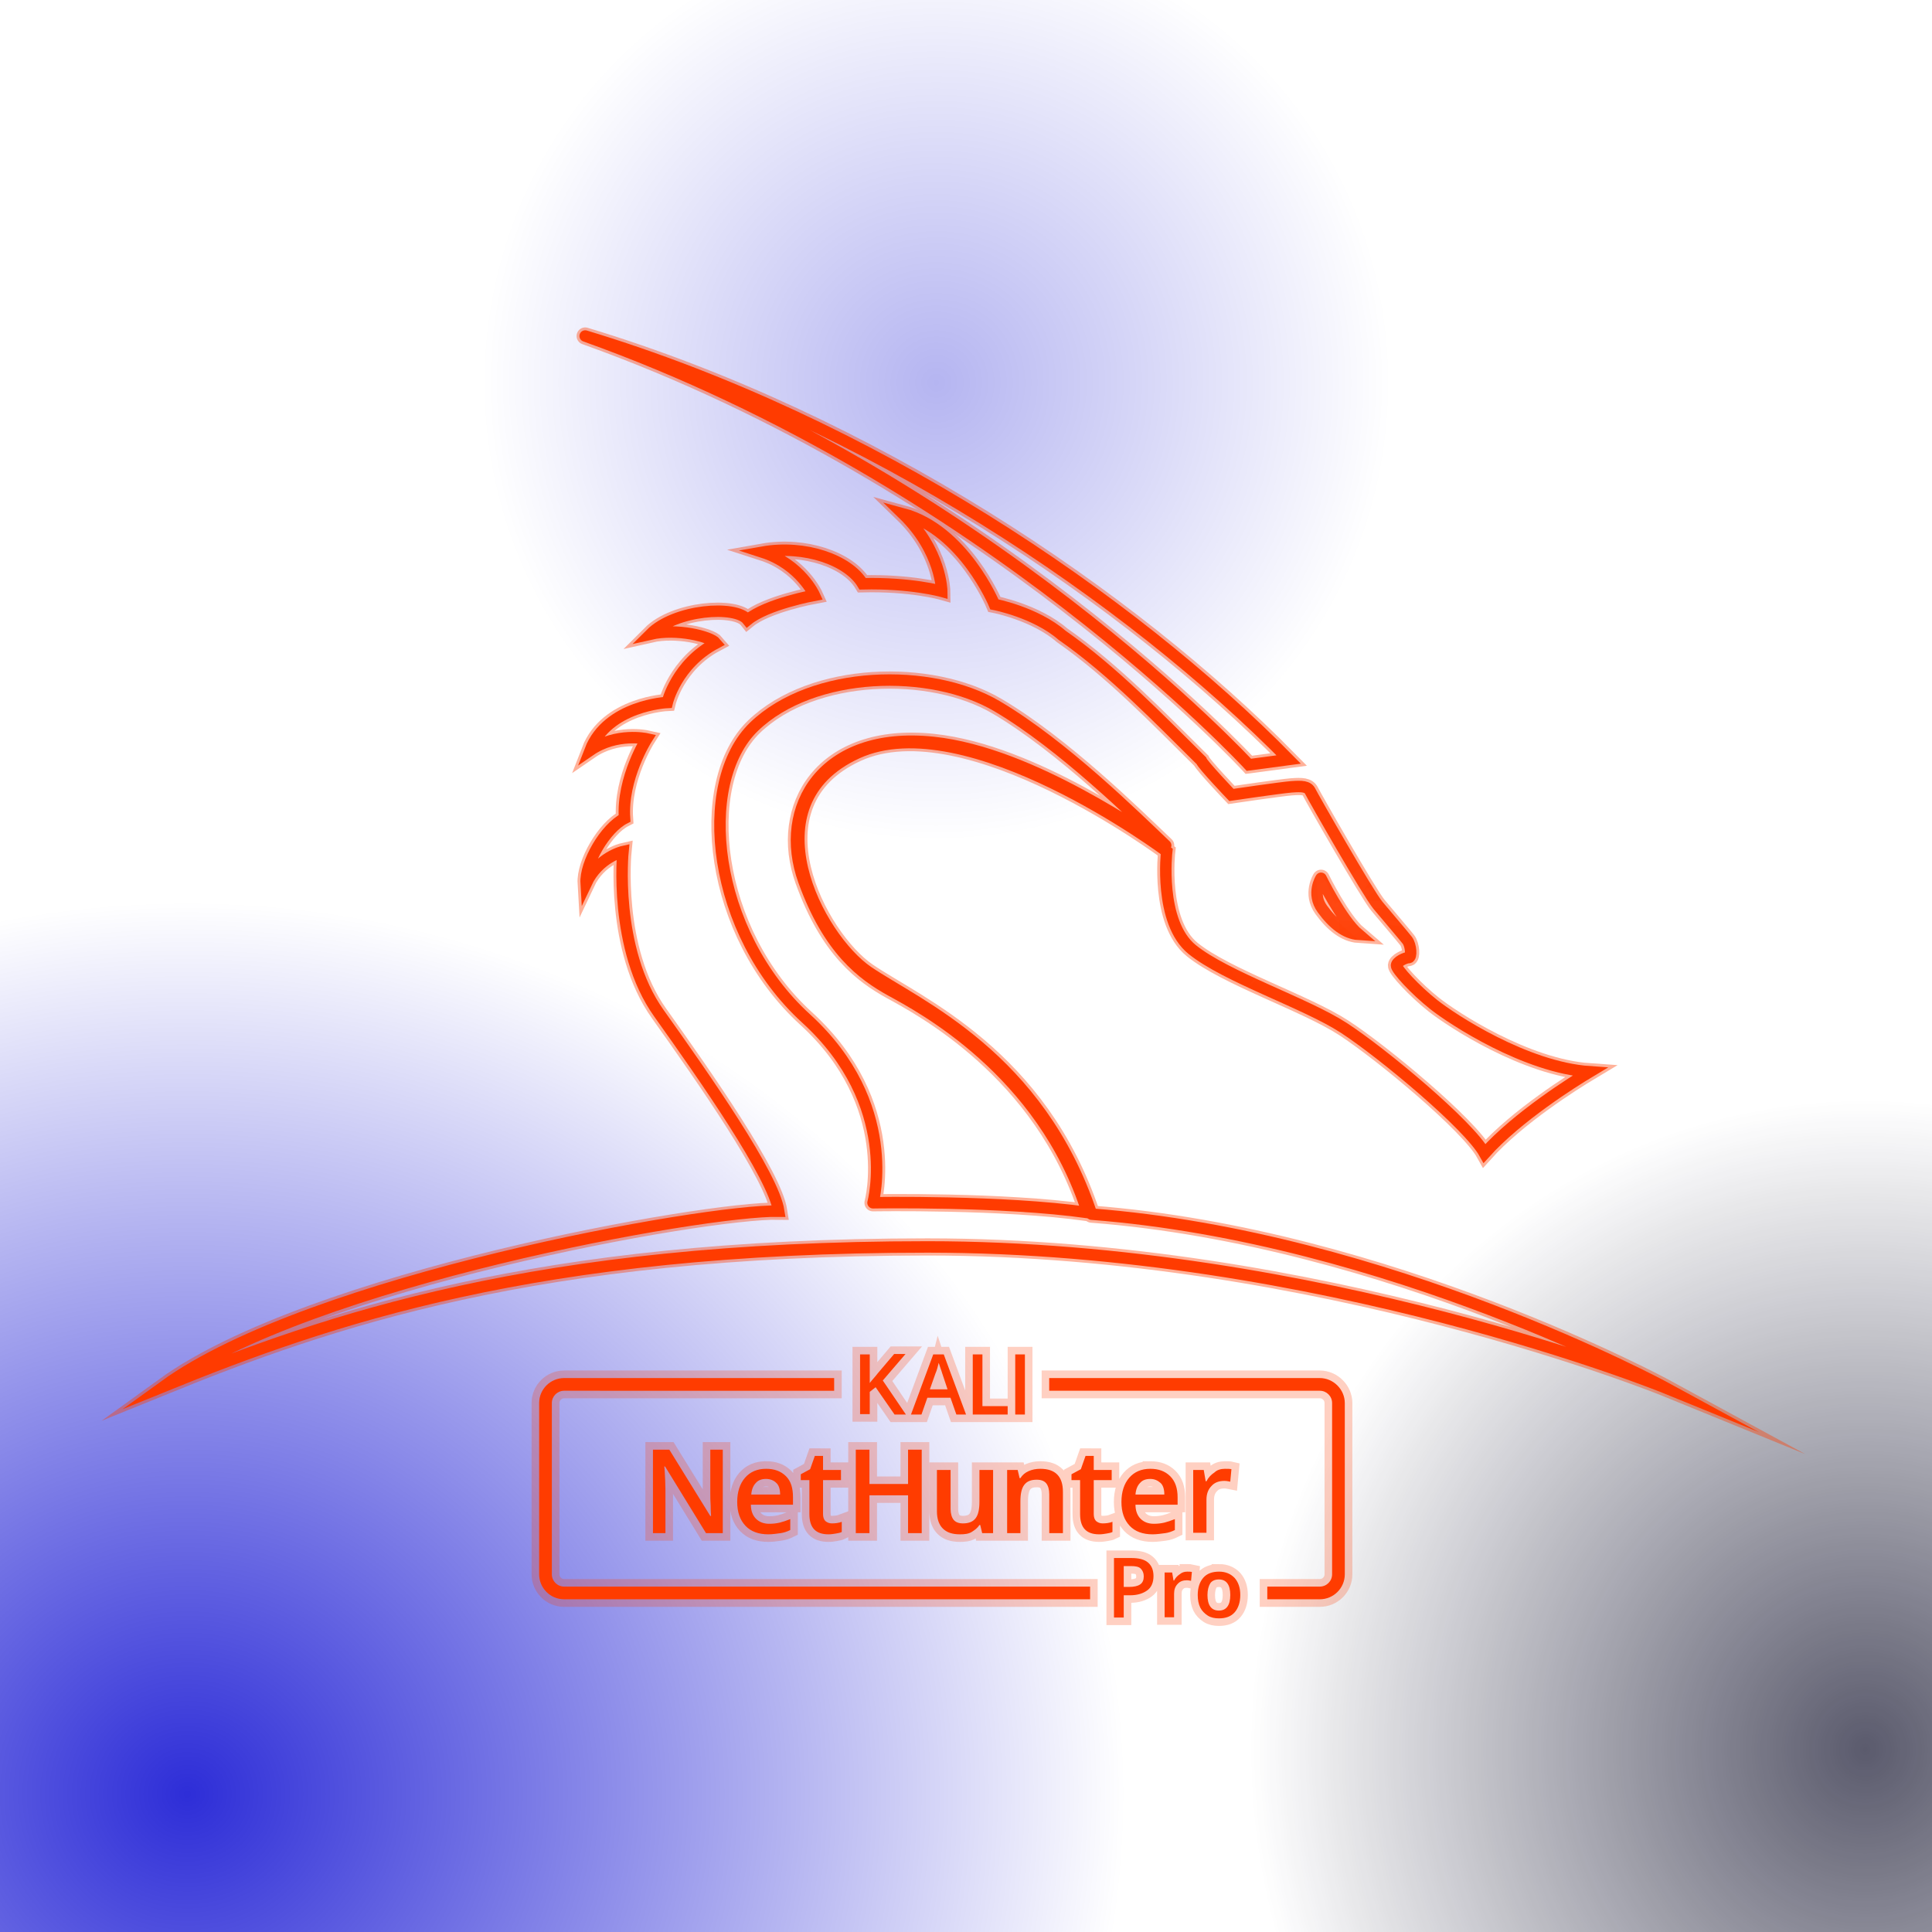 <?xml version="1.0" encoding="UTF-8" standalone="no"?>
<!-- Created with Inkscape (http://www.inkscape.org/) -->

<svg
   viewBox="0 0 500 500"
   version="1.1"
   id="svg5"
   xml:space="preserve"
   sodipodi:docname="Kali_NetHunterPro_Wide_Full_Red_Blue.svg"
   inkscape:version="1.2.1 (9c6d41e410, 2022-07-14)"
   inkscape:export-filename="Kali_NetHunterPro_Wide_Full_Red_Blue.png"
   inkscape:export-xdpi="576"
   inkscape:export-ydpi="576"
   xmlns:inkscape="http://www.inkscape.org/namespaces/inkscape"
   xmlns:sodipodi="http://sodipodi.sourceforge.net/DTD/sodipodi-0.dtd"
   xmlns:xlink="http://www.w3.org/1999/xlink"
   xmlns="http://www.w3.org/2000/svg"
   xmlns:svg="http://www.w3.org/2000/svg"><sodipodi:namedview
     id="namedview189"
     pagecolor="#000045"
     bordercolor="#000000"
     borderopacity="0.25"
     inkscape:showpageshadow="2"
     inkscape:pageopacity="1"
     inkscape:pagecheckerboard="0"
     inkscape:deskcolor="#d1d1d1"
     showgrid="false"
     inkscape:zoom="1.02"
     inkscape:cx="-153.43137"
     inkscape:cy="202.94118"
     inkscape:window-width="2560"
     inkscape:window-height="1369"
     inkscape:window-x="-8"
     inkscape:window-y="-8"
     inkscape:window-maximized="1"
     inkscape:current-layer="svg5" /><defs
     id="defs2"><linearGradient
       inkscape:collect="always"
       id="linearGradient920"><stop
         style="stop-color:#00001c;stop-opacity:1;"
         offset="0"
         id="stop916" /><stop
         style="stop-color:#00001c;stop-opacity:0;"
         offset="1"
         id="stop918" /></linearGradient><linearGradient
       inkscape:collect="always"
       id="linearGradient1110"><stop
         style="stop-color:#0000cf;stop-opacity:1;"
         offset="0"
         id="stop1106" /><stop
         style="stop-color:#0000cf;stop-opacity:0;"
         offset="1"
         id="stop1108" /></linearGradient><linearGradient
       inkscape:collect="always"
       id="linearGradient1102"><stop
         style="stop-color:#0000cf;stop-opacity:1;"
         offset="0"
         id="stop1098" /><stop
         style="stop-color:#0000cf;stop-opacity:0;"
         offset="1"
         id="stop1100" /></linearGradient><clipPath
       clipPathUnits="userSpaceOnUse"
       id="clipPath48"><path
         d="M 0,120 H 212.4 V 0 H 0 Z"
         id="path46" /></clipPath><filter
       inkscape:collect="always"
       style="color-interpolation-filters:sRGB"
       id="filter1028"
       x="-0.027"
       y="-0.103"
       width="1.055"
       height="1.186"><feGaussianBlur
         inkscape:collect="always"
         stdDeviation="0.377"
         id="feGaussianBlur1030" /></filter><filter
       inkscape:collect="always"
       style="color-interpolation-filters:sRGB"
       id="filter1032"
       x="-0.065"
       y="-0.096"
       width="1.181"
       height="1.137"><feGaussianBlur
         inkscape:collect="always"
         stdDeviation="1.108"
         id="feGaussianBlur1034" /></filter><filter
       id="f"
       x="-0.084"
       y="-0.097"
       width="1.167"
       height="1.193"
       color-interpolation-filters="sRGB"><feGaussianBlur
         stdDeviation="2.178"
         id="feGaussianBlur250" /></filter><radialGradient
       id="d"
       cx="593.1"
       cy="261.72"
       r="23.186"
       gradientTransform="matrix(0.171,0,0,0.171,-62.842,-19.992)"
       gradientUnits="userSpaceOnUse"><stop
         stop-color="#fff"
         stop-opacity=".4"
         offset="0"
         id="stop256" /><stop
         stop-color="#fff"
         stop-opacity="0"
         offset="1"
         id="stop258" /></radialGradient><filter
       id="e"
       x="-0.041"
       y="-0.027"
       width="1.082"
       height="1.054"
       color-interpolation-filters="sRGB"><feGaussianBlur
         stdDeviation="1.507"
         id="feGaussianBlur253" /></filter><radialGradient
       inkscape:collect="always"
       xlink:href="#linearGradient1102"
       id="radialGradient1104"
       cx="369.608"
       cy="142.157"
       fx="369.608"
       fy="142.157"
       r="117.647"
       gradientTransform="matrix(1,0,0,1.008,-127.451,-44.322)"
       gradientUnits="userSpaceOnUse" /><radialGradient
       inkscape:collect="always"
       xlink:href="#linearGradient1110"
       id="radialGradient1112"
       cx="76.471"
       cy="450"
       fx="76.471"
       fy="450"
       r="117.647"
       gradientTransform="matrix(2.062,0,0,1.962,-109.191,-418.909)"
       gradientUnits="userSpaceOnUse" /><radialGradient
       inkscape:collect="always"
       xlink:href="#linearGradient920"
       id="radialGradient360"
       gradientUnits="userSpaceOnUse"
       gradientTransform="matrix(0.161,0,0,0.17,-4.62,26.608)"
       cx="369.608"
       cy="142.157"
       fx="369.608"
       fy="142.157"
       r="117.647" /><filter
       inkscape:collect="always"
       style="color-interpolation-filters:sRGB"
       id="filter972"
       x="-0.187"
       y="-0.176"
       width="1.373"
       height="1.352"><feGaussianBlur
         inkscape:collect="always"
         stdDeviation="2.945"
         id="feGaussianBlur974" /></filter></defs><g
     id="g288"
     inkscape:label="lighting"
     transform="matrix(8.409,0,0,8.409,21.185,25.767)"><ellipse
       style="display:inline;opacity:0.801;fill:url(#radialGradient360);fill-opacity:1;stroke:none;stroke-width:0.106;stroke-opacity:1;paint-order:markers stroke fill;filter:url(#filter972)"
       id="ellipse355"
       cx="54.9"
       cy="50.839"
       rx="18.945"
       ry="20.053"
       inkscape:label="shadow_bottom" /><ellipse
       style="opacity:0.821;fill:url(#radialGradient1112);fill-opacity:1;stroke:none;stroke-width:1.288;stroke-opacity:1;paint-order:markers stroke fill"
       id="ellipse1010"
       cx="48.529"
       cy="464.216"
       rx="242.647"
       ry="230.882"
       transform="matrix(0.119,0,0,0.119,-2.519,-3.064)"
       inkscape:label="lighting_bottom" /><ellipse
       style="opacity:0.29;fill:url(#radialGradient1104);fill-opacity:1;stroke:none;stroke-width:0.643;stroke-opacity:1;paint-order:markers stroke fill"
       id="path956"
       cx="242.157"
       cy="99.02"
       rx="117.647"
       ry="118.627"
       inkscape:label="lighting_top"
       transform="matrix(0.119,0,0,0.119,-2.519,-3.064)" /></g><g
     id="g1851"
     inkscape:label="graphics"
     transform="matrix(8.409,0,0,8.409,21.185,25.767)"><g
       id="g3874"
       transform="matrix(0.492,0,0,0.492,12.432,20.912)"
       style="display:inline;opacity:0.24;fill:#ff3b00;fill-opacity:1;stroke:#ff3c00;stroke-width:0.946;stroke-dasharray:none;stroke-opacity:1;filter:url(#filter1028)"
       inkscape:label="text_bg"><path
         id="path2375"
         style="fill:#ff3b00;fill-opacity:1;stroke:#ff3c00;stroke-width:3.601;stroke-dasharray:none;stroke-opacity:1"
         class="st0"
         d="m 114.001,12.999 -3.901,4.601 c -0.6,0.8 -1.301,1.501 -1.901,2.301 v -6.802 h -2.301 v 14.2 h 2.301 V 22.002 l 1.4,-1.1 4.501,6.498 h 2.701 L 111.3,19.301 c 1.1,-1.3 2.902,-3.402 5.402,-6.302 z m 9.299,0.1 -5.298,14.3 h 2.497 l 1.4,-4.001 h 5.502 l 1.4,4.001 h 2.301 l -5.302,-14.3 z m 9.399,0 v 14.3 h 8.302 v -2.001 h -6.002 V 13.099 Z m 10.103,0 v 14.3 h 2.301 V 13.099 Z m -18.201,2.001 c 0.1,0.2 0.2,0.7 0.4,1.2 0.2,0.5 0.3,0.9 0.4,1.2 l 1.3,3.901 h -4.201 l 1.3,-3.701 c 0.4,-0.9 0.6,-1.801 0.8,-2.601 z"
         inkscape:label="kali"
         transform="matrix(0.263,0,0,0.263,-4.439,32.547)" /><path
         id="path2373"
         class="st1"
         d="m 4.898,37.471 c -0.847,0 -1.561,0.688 -1.561,1.561 v 10.716 c 0,0.847 0.688,1.561 1.561,1.561 H 37.801 v -0.794 H 4.898 c -0.423,0 -0.767,-0.344 -0.767,-0.767 V 39.032 c 0,-0.423 0.344,-0.767 0.767,-0.767 H 21.791 v -0.794 z m 30.345,0 v 0.794 H 52.172 c 0.423,0 0.767,0.344 0.767,0.767 v 10.716 c 0,0.423 -0.344,0.767 -0.767,0.767 h -3.287 v 0.794 h 3.287 c 0.847,0 1.561,-0.688 1.561,-1.561 V 39.032 c 0,-0.847 -0.714,-1.561 -1.561,-1.561 z"
         style="fill:#ff3b00;fill-opacity:1;stroke:#ff3c00;stroke-width:0.946;stroke-dasharray:none;stroke-opacity:1"
         inkscape:label="border" /><path
         id="path2345"
         style="fill:#ff3b00;fill-opacity:1;stroke:#ff3c00;stroke-width:3.88;stroke-dasharray:none;stroke-opacity:1"
         class="st0"
         d="M 23.1,34.799 V 56.199 H 26.298 V 45.098 c 0,-1.5 -0.098,-3.197 -0.198,-4.997 l -0.099,-1 h 0.198 L 36.701,56.199 h 4.298 V 34.799 h -3.199 v 11.2 c 0,0.8 -8.45e-4,1.902 0.099,3.302 0,1.5 0.099,2.3 0.099,2.5 h -0.198 L 27.299,34.799 Z m 52,0 v 21.4 h 3.501 v -9.7 h 9.898 v 9.7 h 3.501 V 34.799 h -3.501 v 8.799 H 78.6 v -8.799 z m -10.502,1.599 -1.198,3.401 -2.401,1.302 v 1.496 h 2.203 v 8.704 c 0,3.5 1.597,5.199 4.897,5.199 0.7,0 1.301,-0.103 1.901,-0.203 0.6,-0.1 1.1,-0.197 1.5,-0.397 v -2.604 c -0.8,0.3 -1.7,0.401 -2.5,0.401 -0.7,0 -1.199,-0.199 -1.699,-0.599 -0.4,-0.4 -0.599,-0.998 -0.599,-1.798 v -8.704 h 4.6 V 39.998 H 66.702 V 36.399 Z m 69.4,0 -1.198,3.401 -2.401,1.302 v 1.496 h 2.203 v 8.704 c 0,3.5 1.597,5.199 4.897,5.199 0.7,0 1.301,-0.103 1.901,-0.203 0.6,-0.1 1.1,-0.197 1.5,-0.397 v -2.604 c -0.8,0.3 -1.7,0.401 -2.5,0.401 -0.7,0 -1.199,-0.199 -1.699,-0.599 -0.4,-0.4 -0.599,-0.998 -0.599,-1.798 v -8.704 h 4.6 v -2.6 h -4.6 V 36.399 Z m -81.898,3.302 c -2.3,0 -4.102,0.798 -5.402,2.298 -1.3,1.5 -2,3.599 -2,6.199 0,2.6 0.704,4.6 2.104,6.1 1.4,1.5 3.398,2.203 5.898,2.203 1.1,0 2.3,-0.202 3.1,-0.302 0.8,-0.1 1.7,-0.398 2.5,-0.798 v -2.802 c -1,0.4 -1.899,0.701 -2.699,0.901 -0.9,0.2 -1.699,0.297 -2.699,0.297 -1.5,0 -2.601,-0.498 -3.401,-1.298 -0.8,-0.8 -1.302,-2 -1.302,-3.6 h 10.799 v -1.901 c 0,-2.3 -0.498,-4.097 -1.798,-5.397 -1.3,-1.3 -3,-1.901 -5.1,-1.901 z m 70.301,0 c -1.1,0 -2.101,0.199 -3.001,0.599 -0.9,0.4 -1.599,0.998 -2.099,1.798 h -0.203 l -0.5,-2.099 h -2.699 v 16.201 h 3.401 v -8.101 c 0,-2 0.3,-3.398 1,-4.298 0.7,-0.9 1.699,-1.302 3.199,-1.302 1.1,0 1.901,0.301 2.401,0.901 0.5,0.6 0.798,1.602 0.798,2.802 v 9.997 h 3.501 V 45.598 c 0,-3.9 -1.898,-5.898 -5.798,-5.898 z m 28.199,0 c -2.3,0 -4.102,0.798 -5.402,2.298 -1.3,1.5 -1.996,3.599 -1.996,6.199 0,2.6 0.7,4.6 2.099,6.1 1.4,1.5 3.398,2.203 5.898,2.203 1.1,0 2.399,-0.202 3.199,-0.302 0.8,-0.1 1.7,-0.398 2.5,-0.798 v -2.802 c -1,0.4 -1.899,0.701 -2.699,0.901 -0.9,0.2 -1.699,0.297 -2.699,0.297 -1.5,0 -2.601,-0.498 -3.401,-1.298 -0.8,-0.8 -1.298,-2 -1.298,-3.6 h 10.799 v -1.901 c 0,-2.3 -0.601,-4.097 -1.901,-5.397 -1.3,-1.3 -3,-1.901 -5.1,-1.901 z m 19.098,0 c -1,0 -2,0.301 -2.6,0.901 -0.9,0.6 -1.599,1.298 -2.099,2.298 h -0.198 l -0.5,-2.901 h -2.699 v 16.102 h 3.397 V 47.599 c 0,-1.4 0.402,-2.601 1.302,-3.501 0.8,-0.9 1.898,-1.298 3.298,-1.298 0.5,0 1,0.098 1.5,0.198 l 0.302,-3.199 c -0.4,-0.1 -1.003,-0.099 -1.703,-0.099 z m -73.797,0.297 v 10.601 c 0,1.9 0.5,3.402 1.5,4.402 1,1 2.397,1.5 4.397,1.5 1.1,0 2.201,-0.099 3.001,-0.599 0.8,-0.5 1.5,-1.002 2,-1.802 h 0.203 l 0.5,2.099 h 2.798 V 39.998 h -3.501 v 8.101 c 0,2 -0.3,3.402 -1,4.302 -0.7,0.9 -1.799,1.298 -3.199,1.298 -1.1,0 -1.901,-0.301 -2.401,-0.901 -0.5,-0.6 -0.798,-1.598 -0.798,-2.798 V 39.998 Z m -43.801,2.302 c 1.1,0 2,0.4 2.6,1 0.7,0.6 1,1.701 1,3.001 h -7.398 c 0.1,-1.3 0.498,-2.301 1.198,-3.001 0.6,-0.7 1.5,-1 2.6,-1 z m 98.5,0 c 1.1,0 1.9,0.4 2.6,1 0.7,0.6 1,1.701 1,3.001 h -7.398 c 0.1,-1.3 0.498,-2.301 1.198,-3.001 0.6,-0.7 1.5,-1 2.6,-1 z"
         inkscape:label="nethunter"
         transform="matrix(0.244,0,0,0.244,4.82,33.46)" /><path
         id="path2363"
         style="fill:#ff3b00;fill-opacity:1;stroke:#ff3c00;stroke-width:5.427;stroke-dasharray:none;stroke-opacity:1"
         class="st0"
         d="m 182.498,34.803 v 21.399 h 3.503 v -8.001 h 2.201 c 2.8,0 4.801,-0.703 6.301,-1.803 1.5,-1.1 2.195,-2.895 2.195,-5.095 0,-2.2 -0.696,-3.802 -1.996,-4.902 -1.3,-1.1 -3.299,-1.598 -5.999,-1.598 z m 3.503,2.9 h 2.599 c 1.6,0 2.803,0.198 3.503,0.898 0.7,0.7 1.097,1.598 1.097,2.798 0,1.3 -0.402,2.3 -1.302,2.9 -0.9,0.6 -2.198,0.898 -3.998,0.898 h -1.899 z m 22.798,1.996 c -1,0 -1.899,0.298 -2.599,0.898 -0.9,0.6 -1.598,1.303 -2.098,2.303 h -0.199 l -0.5,-2.9 h -2.701 v 16.099 h 3.401 v -8.502 c 0,-1.4 0.396,-2.597 1.296,-3.497 0.8,-0.9 1.904,-1.302 3.304,-1.302 0.5,0 0.995,0.105 1.495,0.205 l 0.301,-3.202 c -0.4,-0.1 -1,-0.103 -1.7,-0.103 z m 11.504,0 c -2.5,0 -4.404,0.701 -5.704,2.201 -1.3,1.5 -1.996,3.598 -1.996,6.198 0,1.7 0.298,3.304 0.898,4.504 0.6,1.2 1.601,2.2 2.701,2.9 1.1,0.7 2.498,1.001 3.998,1.001 2.5,0 4.398,-0.701 5.698,-2.201 1.3,-1.5 2.002,-3.604 2.002,-6.204 0,-2.6 -0.702,-4.596 -2.002,-6.096 -1.4,-1.5 -3.295,-2.303 -5.595,-2.303 z m -0.102,2.804 c 2.7,0 4.1,1.895 4.1,5.595 0,3.7 -1.4,5.601 -4.1,5.601 -2.7,0 -4.1,-1.901 -4.1,-5.601 0,-1.8 0.401,-3.197 1.001,-4.197 0.6,-0.9 1.699,-1.399 3.099,-1.399 z"
         inkscape:label="pro"
         transform="matrix(0.174,0,0,0.174,7.541,42.672)" /></g><g
       id="g467"
       transform="matrix(0.492,0,0,0.492,12.432,20.912)"
       style="display:inline;fill:#ff3c00;fill-opacity:1"
       inkscape:label="text_fg"><path
         id="path459"
         style="fill:#ff3c00;fill-opacity:1"
         class="st0"
         d="m 114.001,12.999 -3.901,4.601 c -0.6,0.8 -1.301,1.501 -1.901,2.301 v -6.802 h -2.301 v 14.2 h 2.301 V 22.002 l 1.4,-1.1 4.501,6.498 h 2.701 L 111.3,19.301 c 1.1,-1.3 2.902,-3.402 5.402,-6.302 z m 9.299,0.1 -5.298,14.3 h 2.497 l 1.4,-4.001 h 5.502 l 1.4,4.001 h 2.301 l -5.302,-14.3 z m 9.399,0 v 14.3 h 8.302 v -2.001 h -6.002 V 13.099 Z m 10.103,0 v 14.3 h 2.301 V 13.099 Z m -18.201,2.001 c 0.1,0.2 0.2,0.7 0.4,1.2 0.2,0.5 0.3,0.9 0.4,1.2 l 1.3,3.901 h -4.201 l 1.3,-3.701 c 0.4,-0.9 0.6,-1.801 0.8,-2.601 z"
         inkscape:label="kali"
         transform="matrix(0.263,0,0,0.263,-4.439,32.547)" /><path
         id="path461"
         class="st1"
         d="m 4.898,37.471 c -0.847,0 -1.561,0.688 -1.561,1.561 v 10.716 c 0,0.847 0.688,1.561 1.561,1.561 H 37.801 v -0.794 H 4.898 c -0.423,0 -0.767,-0.344 -0.767,-0.767 V 39.032 c 0,-0.423 0.344,-0.767 0.767,-0.767 H 21.791 v -0.794 z m 30.345,0 v 0.794 H 52.172 c 0.423,0 0.767,0.344 0.767,0.767 v 10.716 c 0,0.423 -0.344,0.767 -0.767,0.767 h -3.287 v 0.794 h 3.287 c 0.847,0 1.561,-0.688 1.561,-1.561 V 39.032 c 0,-0.847 -0.714,-1.561 -1.561,-1.561 z"
         style="fill:#ff3c00;fill-opacity:1;stroke-width:0.265"
         inkscape:label="border" /><path
         id="path463"
         style="fill:#ff3c00;fill-opacity:1"
         class="st0"
         d="M 23.1,34.799 V 56.199 H 26.298 V 45.098 c 0,-1.5 -0.098,-3.197 -0.198,-4.997 l -0.099,-1 h 0.198 L 36.701,56.199 h 4.298 V 34.799 h -3.199 v 11.2 c 0,0.8 -8.45e-4,1.902 0.099,3.302 0,1.5 0.099,2.3 0.099,2.5 h -0.198 L 27.299,34.799 Z m 52,0 v 21.4 h 3.501 v -9.7 h 9.898 v 9.7 h 3.501 V 34.799 h -3.501 v 8.799 H 78.6 v -8.799 z m -10.502,1.599 -1.198,3.401 -2.401,1.302 v 1.496 h 2.203 v 8.704 c 0,3.5 1.597,5.199 4.897,5.199 0.7,0 1.301,-0.103 1.901,-0.203 0.6,-0.1 1.1,-0.197 1.5,-0.397 v -2.604 c -0.8,0.3 -1.7,0.401 -2.5,0.401 -0.7,0 -1.199,-0.199 -1.699,-0.599 -0.4,-0.4 -0.599,-0.998 -0.599,-1.798 v -8.704 h 4.6 V 39.998 H 66.702 V 36.399 Z m 69.4,0 -1.198,3.401 -2.401,1.302 v 1.496 h 2.203 v 8.704 c 0,3.5 1.597,5.199 4.897,5.199 0.7,0 1.301,-0.103 1.901,-0.203 0.6,-0.1 1.1,-0.197 1.5,-0.397 v -2.604 c -0.8,0.3 -1.7,0.401 -2.5,0.401 -0.7,0 -1.199,-0.199 -1.699,-0.599 -0.4,-0.4 -0.599,-0.998 -0.599,-1.798 v -8.704 h 4.6 v -2.6 h -4.6 V 36.399 Z m -81.898,3.302 c -2.3,0 -4.102,0.798 -5.402,2.298 -1.3,1.5 -2,3.599 -2,6.199 0,2.6 0.704,4.6 2.104,6.1 1.4,1.5 3.398,2.203 5.898,2.203 1.1,0 2.3,-0.202 3.1,-0.302 0.8,-0.1 1.7,-0.398 2.5,-0.798 v -2.802 c -1,0.4 -1.899,0.701 -2.699,0.901 -0.9,0.2 -1.699,0.297 -2.699,0.297 -1.5,0 -2.601,-0.498 -3.401,-1.298 -0.8,-0.8 -1.302,-2 -1.302,-3.6 h 10.799 v -1.901 c 0,-2.3 -0.498,-4.097 -1.798,-5.397 -1.3,-1.3 -3,-1.901 -5.1,-1.901 z m 70.301,0 c -1.1,0 -2.101,0.199 -3.001,0.599 -0.9,0.4 -1.599,0.998 -2.099,1.798 h -0.203 l -0.5,-2.099 h -2.699 v 16.201 h 3.401 v -8.101 c 0,-2 0.3,-3.398 1,-4.298 0.7,-0.9 1.699,-1.302 3.199,-1.302 1.1,0 1.901,0.301 2.401,0.901 0.5,0.6 0.798,1.602 0.798,2.802 v 9.997 h 3.501 V 45.598 c 0,-3.9 -1.898,-5.898 -5.798,-5.898 z m 28.199,0 c -2.3,0 -4.102,0.798 -5.402,2.298 -1.3,1.5 -1.996,3.599 -1.996,6.199 0,2.6 0.7,4.6 2.099,6.1 1.4,1.5 3.398,2.203 5.898,2.203 1.1,0 2.399,-0.202 3.199,-0.302 0.8,-0.1 1.7,-0.398 2.5,-0.798 v -2.802 c -1,0.4 -1.899,0.701 -2.699,0.901 -0.9,0.2 -1.699,0.297 -2.699,0.297 -1.5,0 -2.601,-0.498 -3.401,-1.298 -0.8,-0.8 -1.298,-2 -1.298,-3.6 h 10.799 v -1.901 c 0,-2.3 -0.601,-4.097 -1.901,-5.397 -1.3,-1.3 -3,-1.901 -5.1,-1.901 z m 19.098,0 c -1,0 -2,0.301 -2.6,0.901 -0.9,0.6 -1.599,1.298 -2.099,2.298 h -0.198 l -0.5,-2.901 h -2.699 v 16.102 h 3.397 V 47.599 c 0,-1.4 0.402,-2.601 1.302,-3.501 0.8,-0.9 1.898,-1.298 3.298,-1.298 0.5,0 1,0.098 1.5,0.198 l 0.302,-3.199 c -0.4,-0.1 -1.003,-0.099 -1.703,-0.099 z m -73.797,0.297 v 10.601 c 0,1.9 0.5,3.402 1.5,4.402 1,1 2.397,1.5 4.397,1.5 1.1,0 2.201,-0.099 3.001,-0.599 0.8,-0.5 1.5,-1.002 2,-1.802 h 0.203 l 0.5,2.099 h 2.798 V 39.998 h -3.501 v 8.101 c 0,2 -0.3,3.402 -1,4.302 -0.7,0.9 -1.799,1.298 -3.199,1.298 -1.1,0 -1.901,-0.301 -2.401,-0.901 -0.5,-0.6 -0.798,-1.598 -0.798,-2.798 V 39.998 Z m -43.801,2.302 c 1.1,0 2,0.4 2.6,1 0.7,0.6 1,1.701 1,3.001 h -7.398 c 0.1,-1.3 0.498,-2.301 1.198,-3.001 0.6,-0.7 1.5,-1 2.6,-1 z m 98.5,0 c 1.1,0 1.9,0.4 2.6,1 0.7,0.6 1,1.701 1,3.001 h -7.398 c 0.1,-1.3 0.498,-2.301 1.198,-3.001 0.6,-0.7 1.5,-1 2.6,-1 z"
         inkscape:label="nethunter"
         transform="matrix(0.244,0,0,0.244,4.82,33.46)" /><path
         id="path465"
         style="fill:#ff3c00;fill-opacity:1"
         class="st0"
         d="m 182.498,34.803 v 21.399 h 3.503 v -8.001 h 2.201 c 2.8,0 4.801,-0.703 6.301,-1.803 1.5,-1.1 2.195,-2.895 2.195,-5.095 0,-2.2 -0.696,-3.802 -1.996,-4.902 -1.3,-1.1 -3.299,-1.598 -5.999,-1.598 z m 3.503,2.9 h 2.599 c 1.6,0 2.803,0.198 3.503,0.898 0.7,0.7 1.097,1.598 1.097,2.798 0,1.3 -0.402,2.3 -1.302,2.9 -0.9,0.6 -2.198,0.898 -3.998,0.898 h -1.899 z m 22.798,1.996 c -1,0 -1.899,0.298 -2.599,0.898 -0.9,0.6 -1.598,1.303 -2.098,2.303 h -0.199 l -0.5,-2.9 h -2.701 v 16.099 h 3.401 v -8.502 c 0,-1.4 0.396,-2.597 1.296,-3.497 0.8,-0.9 1.904,-1.302 3.304,-1.302 0.5,0 0.995,0.105 1.495,0.205 l 0.301,-3.202 c -0.4,-0.1 -1,-0.103 -1.7,-0.103 z m 11.504,0 c -2.5,0 -4.404,0.701 -5.704,2.201 -1.3,1.5 -1.996,3.598 -1.996,6.198 0,1.7 0.298,3.304 0.898,4.504 0.6,1.2 1.601,2.2 2.701,2.9 1.1,0.7 2.498,1.001 3.998,1.001 2.5,0 4.398,-0.701 5.698,-2.201 1.3,-1.5 2.002,-3.604 2.002,-6.204 0,-2.6 -0.702,-4.596 -2.002,-6.096 -1.4,-1.5 -3.295,-2.303 -5.595,-2.303 z m -0.102,2.804 c 2.7,0 4.1,1.895 4.1,5.595 0,3.7 -1.4,5.601 -4.1,5.601 -2.7,0 -4.1,-1.901 -4.1,-5.601 0,-1.8 0.401,-3.197 1.001,-4.197 0.6,-0.9 1.699,-1.399 3.099,-1.399 z"
         inkscape:label="pro"
         transform="matrix(0.174,0,0,0.174,7.541,42.672)" /></g><g
       id="g44"
       clip-path="url(#clipPath48)"
       style="display:inline;opacity:0.4;fill:none;fill-opacity:1;stroke:#ff3c00;stroke-width:1.325;stroke-linecap:round;stroke-miterlimit:100000;stroke-dasharray:none;stroke-opacity:1;filter:url(#filter1032)"
       transform="matrix(0.399,0,0,-0.399,-16.068,53.222)"
       inkscape:label="dragon_bg"><path
         d="m 0,0 c 30.921,-11.059 51.194,-33.074 51.194,-33.074 l 3.071,0.409 C 41.979,-20.172 22.013,-6.656 0,0"
         style="display:inline;fill:none;fill-opacity:1;fill-rule:evenodd;stroke:#ff3c00;stroke-width:1.325;stroke-linecap:round;stroke-miterlimit:100000;stroke-dasharray:none;stroke-opacity:1"
         id="path58"
         transform="translate(79.094,115.15)" /><path
         d="M 0,0 C 0,0 1.573,-3.213 2.885,-4.328 1.901,-4.262 0.95,-3.541 0.099,-2.36 -0.754,-1.18 0,0 0,0 m -17.698,-25.908 c -4.064,12.186 -13.416,16.095 -17.249,18.7 -3.833,2.606 -9.352,12.953 -0.843,16.861 8.509,3.909 23.887,-7.58 23.887,-7.58 0,0 -0.639,-5.455 1.965,-7.569 2.605,-2.112 8.748,-4.127 11.696,-6.044 2.948,-1.917 9.632,-7.469 10.86,-9.681 2.555,2.85 6.879,5.554 8.109,6.291 -4.964,0.344 -10.584,4.043 -12.028,5.184 -1.443,1.142 -2.898,2.731 -2.878,3.023 0.022,0.292 0.689,0.604 0.939,0.604 0.25,0 0.187,0.959 -0.105,1.334 -0.292,0.375 -1.521,1.813 -2.271,2.709 -0.75,0.896 -5.023,8.378 -5.21,8.774 -0.188,0.396 -0.647,0.416 -1.459,0.354 -0.813,-0.062 -4.627,-0.625 -4.627,-0.625 0,0 -2.204,2.312 -2.326,2.648 -3.281,3.243 -6.819,6.938 -10.74,9.672 -2.044,1.77 -5.217,2.38 -5.217,2.38 0,0 -2.38,5.736 -7.048,6.987 2.96,-2.868 2.99,-5.98 2.99,-5.98 0,0 -2.38,0.671 -6.102,0.58 -1.099,1.83 -4.455,3.02 -7.72,2.441 2.929,-0.946 3.997,-3.326 3.997,-3.326 0,0 -3.661,-0.671 -5.156,-1.892 -0.915,1.16 -5.584,0.793 -7.475,-1.099 2.013,0.458 4.607,-0.182 5.034,-0.701 -3.051,-1.617 -3.753,-4.577 -3.753,-4.577 0,0 -4.607,-0.213 -5.949,-3.692 2.044,1.404 4.362,0.885 4.362,0.885 0,0 -1.922,-3.021 -1.708,-6.133 -1.495,-0.763 -3.051,-3.448 -2.96,-5.004 0.946,2.014 2.838,2.441 2.838,2.441 0,0 -0.758,-7.514 2.779,-12.476 3.537,-4.962 8.816,-12.511 9.238,-15.256 -5.701,0.105 -36.048,-5.291 -47.394,-13.492 12.649,5.135 28.594,10.73 58.874,10.73 30.281,0 56.958,-10.883 56.958,-10.883 0,0 -21.387,11.65 -44.308,13.412"
         style="display:inline;fill:none;fill-opacity:1;fill-rule:evenodd;stroke:#ff3c00;stroke-width:1.325;stroke-linecap:round;stroke-linejoin:miter;stroke-miterlimit:100000;stroke-dasharray:none;stroke-opacity:1"
         id="path62"
         transform="translate(135.852,73.324)" /><path
         d="m 0,0 c -2.206,1.218 -4.811,3.148 -6.732,8.471 -2.032,5.629 1.439,11.579 9.982,10.676 7.731,-0.816 16.482,-7.252 17.932,-7.948 -2.379,2.262 -7.892,7.717 -13,10.734 -5.106,3.017 -14.218,2.785 -18.745,-1.567 -4.526,-4.351 -3.25,-15.898 4.005,-22.513 7.254,-6.614 5.165,-14.216 5.165,-14.216 0,0 10.04,0.174 16.54,-0.754 C 11.665,-6.151 2.205,-1.218 0,0"
         style="display:inline;fill:none;fill-opacity:1;fill-rule:evenodd;stroke:#ff3c00;stroke-width:1.325;stroke-linecap:round;stroke-linejoin:round;stroke-miterlimit:100000;stroke-dasharray:none;stroke-opacity:1"
         id="path66"
         transform="translate(102.689,64.657)" /></g><g
       id="g457"
       clip-path="url(#clipPath48)"
       style="display:inline;fill:none;fill-opacity:1;stroke:#ff3b00;stroke-width:0.884;stroke-linecap:round;stroke-miterlimit:100000;stroke-opacity:1"
       transform="matrix(0.399,0,0,-0.399,-16.068,53.222)"
       inkscape:label="dragon_fg"><path
         d="m 0,0 c 30.921,-11.059 51.194,-33.074 51.194,-33.074 l 3.071,0.409 C 41.979,-20.172 22.013,-6.656 0,0"
         style="display:inline;fill:none;fill-opacity:1;fill-rule:evenodd;stroke:#ff3b00;stroke-width:0.884;stroke-linecap:round;stroke-miterlimit:100000;stroke-opacity:1"
         id="path451"
         transform="translate(79.094,115.15)" /><path
         d="M 0,0 C 0,0 1.573,-3.213 2.885,-4.328 1.901,-4.262 0.95,-3.541 0.099,-2.36 -0.754,-1.18 0,0 0,0 m -17.698,-25.908 c -4.064,12.186 -13.416,16.095 -17.249,18.7 -3.833,2.606 -9.352,12.953 -0.843,16.861 8.509,3.909 23.887,-7.58 23.887,-7.58 0,0 -0.639,-5.455 1.965,-7.569 2.605,-2.112 8.748,-4.127 11.696,-6.044 2.948,-1.917 9.632,-7.469 10.86,-9.681 2.555,2.85 6.879,5.554 8.109,6.291 -4.964,0.344 -10.584,4.043 -12.028,5.184 -1.443,1.142 -2.898,2.731 -2.878,3.023 0.022,0.292 0.689,0.604 0.939,0.604 0.25,0 0.187,0.959 -0.105,1.334 -0.292,0.375 -1.521,1.813 -2.271,2.709 -0.75,0.896 -5.023,8.378 -5.21,8.774 -0.188,0.396 -0.647,0.416 -1.459,0.354 -0.813,-0.062 -4.627,-0.625 -4.627,-0.625 0,0 -2.204,2.312 -2.326,2.648 -3.281,3.243 -6.819,6.938 -10.74,9.672 -2.044,1.77 -5.217,2.38 -5.217,2.38 0,0 -2.38,5.736 -7.048,6.987 2.96,-2.868 2.99,-5.98 2.99,-5.98 0,0 -2.38,0.671 -6.102,0.58 -1.099,1.83 -4.455,3.02 -7.72,2.441 2.929,-0.946 3.997,-3.326 3.997,-3.326 0,0 -3.661,-0.671 -5.156,-1.892 -0.915,1.16 -5.584,0.793 -7.475,-1.099 2.013,0.458 4.607,-0.182 5.034,-0.701 -3.051,-1.617 -3.753,-4.577 -3.753,-4.577 0,0 -4.607,-0.213 -5.949,-3.692 2.044,1.404 4.362,0.885 4.362,0.885 0,0 -1.922,-3.021 -1.708,-6.133 -1.495,-0.763 -3.051,-3.448 -2.96,-5.004 0.946,2.014 2.838,2.441 2.838,2.441 0,0 -0.758,-7.514 2.779,-12.476 3.537,-4.962 8.816,-12.511 9.238,-15.256 -5.701,0.105 -36.048,-5.291 -47.394,-13.492 12.649,5.135 28.594,10.73 58.874,10.73 30.281,0 56.958,-10.883 56.958,-10.883 0,0 -21.387,11.65 -44.308,13.412"
         style="display:inline;fill:none;fill-opacity:1;fill-rule:evenodd;stroke:#ff3b00;stroke-width:0.884;stroke-linecap:round;stroke-linejoin:miter;stroke-miterlimit:100000;stroke-dasharray:none;stroke-opacity:1"
         id="path453"
         transform="translate(135.852,73.324)" /><path
         d="m 0,0 c -2.206,1.218 -4.811,3.148 -6.732,8.471 -2.032,5.629 1.439,11.579 9.982,10.676 7.731,-0.816 16.482,-7.252 17.932,-7.948 -2.379,2.262 -7.892,7.717 -13,10.734 -5.106,3.017 -14.218,2.785 -18.745,-1.567 -4.526,-4.351 -3.25,-15.898 4.005,-22.513 7.254,-6.614 5.165,-14.216 5.165,-14.216 0,0 10.04,0.174 16.54,-0.754 C 11.665,-6.151 2.205,-1.218 0,0"
         style="display:inline;fill:none;fill-opacity:1;fill-rule:evenodd;stroke:#ff3b00;stroke-width:0.884;stroke-linecap:round;stroke-linejoin:round;stroke-miterlimit:100000;stroke-opacity:1"
         id="path455"
         transform="translate(102.689,64.657)" /></g><g
       id="g8265"
       inkscape:label="star"
       style="display:inline"><circle
         cx="38.413"
         cy="24.692"
         r="3.958"
         fill="url(#d)"
         opacity="0.5"
         id="circle273"
         style="display:inline;opacity:0.116;fill:url(#d);stroke-width:0.381" /><path
         transform="matrix(0.07,0.076,-0.139,0.053,33.453,-34.384)"
         d="m 609.95,289.88 -15.602,-22.343 -31.767,45.566 29.676,-46.921 -29.113,-3.325 27.151,-2.34 -11.549,-24.684 17.565,23.328 54.39,-80.72 -52.299,82.076 27.151,2.34 -27.151,2.34 z"
         fill="#ffffff"
         filter="url(#e)"
         opacity="0.2"
         id="path275"
         style="display:inline;opacity:0.116" /><path
         transform="matrix(0.015,0.062,-0.107,0.018,57.585,-16.538)"
         d="m 609.95,289.88 -15.602,-22.343 -15.602,22.343 11.549,-24.684 -27.151,-2.34 27.151,-2.34 -11.549,-24.684 15.602,22.343 15.602,-22.343 -11.549,24.684 27.151,2.34 -27.151,2.34 z"
         fill="#ffffff"
         filter="url(#f)"
         opacity="0.3"
         id="path277"
         style="display:inline;opacity:0.106" /></g></g></svg>
